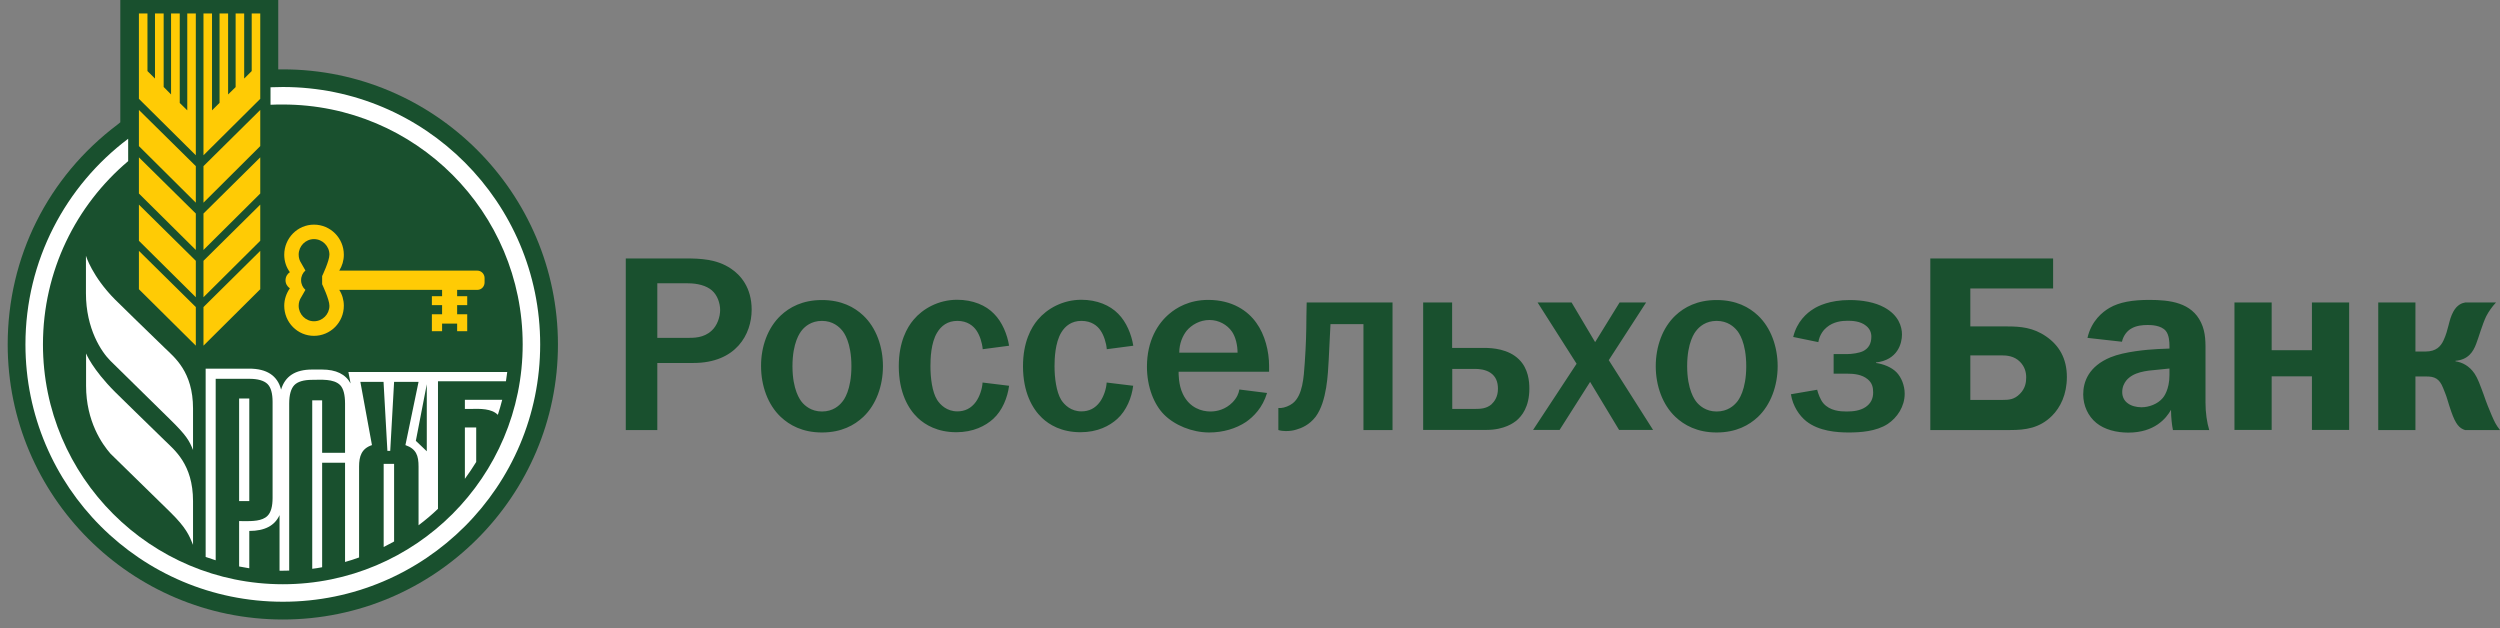 <svg width="207" height="52" viewBox="0 0 207 52" fill="none" xmlns="http://www.w3.org/2000/svg">
<rect x="0" y="0" width="207" height="52" fill="#808080" stroke="none"/>
<path d="M56.749 21.4C57.974 21.4 59.339 21.443 60.522 22.242C61.31 22.765 62.237 23.798 62.237 25.642C62.237 27.667 60.959 30.054 57.41 30.054H54.425V35.607H51.815V21.4H56.749ZM56.855 27.976C57.431 27.976 58.262 27.997 58.923 27.379C59.381 26.964 59.627 26.26 59.627 25.663C59.627 25.109 59.403 24.438 58.944 24.044C58.486 23.649 57.761 23.457 56.951 23.457H54.425V27.976H56.855ZM64.646 26.122C65.371 25.439 66.447 24.843 68.057 24.843C69.677 24.843 70.753 25.439 71.478 26.122C72.554 27.134 73.108 28.711 73.108 30.321C73.108 31.93 72.554 33.507 71.478 34.52C70.753 35.202 69.677 35.809 68.057 35.809C66.447 35.809 65.371 35.202 64.646 34.52C63.57 33.507 63.016 31.93 63.016 30.321C63.005 28.701 63.57 27.134 64.646 26.122ZM66.405 33.305C66.629 33.571 67.151 34.072 68.057 34.072C68.973 34.072 69.485 33.582 69.709 33.305C69.879 33.124 70.497 32.292 70.497 30.321C70.497 28.349 69.879 27.528 69.709 27.337C69.485 27.07 68.963 26.569 68.057 26.569C67.151 26.569 66.629 27.059 66.405 27.337C66.245 27.528 65.616 28.349 65.616 30.321C65.616 32.282 66.245 33.113 66.405 33.305ZM81.368 28.914C81.325 28.381 81.123 27.752 80.846 27.358C80.59 26.985 80.1 26.569 79.268 26.569C78.458 26.569 77.925 26.985 77.595 27.539C77.073 28.392 77.041 29.713 77.041 30.321C77.041 31.291 77.18 32.452 77.595 33.113C77.862 33.529 78.405 34.062 79.268 34.062C79.886 34.062 80.409 33.816 80.803 33.273C81.112 32.836 81.325 32.218 81.357 31.674L83.553 31.941C83.425 32.911 82.999 33.998 82.231 34.69C81.592 35.266 80.59 35.788 79.183 35.788C77.617 35.788 76.593 35.17 75.996 34.605C75.186 33.838 74.419 32.474 74.419 30.321C74.419 28.317 75.101 27.113 75.645 26.473C76.412 25.557 77.712 24.821 79.247 24.821C80.558 24.821 81.634 25.28 82.306 25.983C82.988 26.665 83.403 27.699 83.553 28.626L81.368 28.914ZM91.642 28.914C91.599 28.381 91.397 27.752 91.12 27.358C90.875 26.985 90.374 26.569 89.542 26.569C88.732 26.569 88.2 26.985 87.869 27.539C87.358 28.392 87.315 29.713 87.315 30.321C87.315 31.291 87.464 32.452 87.869 33.113C88.136 33.529 88.679 34.062 89.542 34.062C90.161 34.062 90.683 33.816 91.077 33.273C91.386 32.836 91.599 32.218 91.631 31.674L93.827 31.941C93.71 32.911 93.273 33.998 92.505 34.69C91.866 35.266 90.875 35.788 89.468 35.788C87.89 35.788 86.878 35.17 86.281 34.605C85.471 33.838 84.704 32.474 84.704 30.321C84.704 28.317 85.386 27.113 85.93 26.473C86.697 25.557 87.997 24.821 89.532 24.821C90.832 24.821 91.908 25.28 92.59 25.983C93.272 26.665 93.688 27.699 93.837 28.626L91.642 28.914ZM104.911 32.538C104.538 33.774 103.792 34.499 103.173 34.935C102.342 35.49 101.266 35.809 100.125 35.809C98.697 35.809 97.248 35.202 96.374 34.317C95.564 33.497 94.967 32.058 94.967 30.363C94.967 28.21 95.862 26.782 96.832 25.973C97.397 25.493 98.452 24.832 100.04 24.832C102.054 24.832 103.333 25.759 104.015 26.718C104.74 27.71 105.081 29.095 105.081 30.299V30.779H97.589C97.589 30.896 97.567 31.855 97.941 32.623C98.495 33.785 99.518 34.072 100.221 34.072C100.776 34.072 101.479 33.902 102.065 33.305C102.417 32.932 102.566 32.58 102.619 32.25L104.911 32.538ZM102.47 29.202C102.47 28.605 102.321 27.923 102.012 27.465C101.617 26.889 100.914 26.495 100.147 26.495C99.358 26.495 98.676 26.889 98.26 27.379C97.93 27.795 97.642 28.434 97.642 29.202H102.47ZM115.301 25.045V35.607H112.894V26.836H110.164C110.101 28.264 110.059 28.839 110.016 29.82C109.952 30.918 109.877 33.23 108.94 34.499C108.417 35.181 107.777 35.447 107.32 35.575C107.052 35.66 106.765 35.692 106.467 35.692C106.264 35.692 106.051 35.671 105.848 35.607V33.785H106.051C106.36 33.763 106.776 33.603 107.042 33.39C107.873 32.729 107.948 31.237 108.033 30.054C108.14 28.498 108.162 27.571 108.171 26.164L108.193 25.045H115.301ZM120.236 28.807H122.89C123.572 28.807 124.893 28.893 125.768 29.756C126.556 30.523 126.631 31.6 126.631 32.175C126.631 33.688 126.012 34.456 125.533 34.85C125.363 34.978 124.585 35.596 123.093 35.596H117.838V25.045H120.236V28.807ZM120.236 33.859H122.122C122.581 33.859 123.071 33.838 123.487 33.486C123.732 33.252 124.03 32.868 124.03 32.197C124.03 31.621 123.86 31.163 123.391 30.854C122.975 30.587 122.453 30.545 122.133 30.545H120.247V33.859H120.236ZM130.127 25.045L132.077 28.328L134.102 25.045H136.297L133.206 29.82L136.873 35.596H134.059L131.661 31.621L129.135 35.596H126.94L130.542 30.118L127.313 25.045H130.127ZM138.727 26.122C139.452 25.439 140.529 24.843 142.137 24.843C143.757 24.843 144.834 25.439 145.559 26.122C146.635 27.134 147.19 28.711 147.19 30.321C147.19 31.93 146.624 33.507 145.559 34.52C144.834 35.202 143.757 35.809 142.137 35.809C140.529 35.809 139.452 35.202 138.727 34.52C137.651 33.507 137.096 31.93 137.096 30.321C137.096 28.701 137.651 27.134 138.727 26.122ZM140.486 33.305C140.709 33.571 141.232 34.072 142.137 34.072C143.054 34.072 143.566 33.582 143.8 33.305C143.96 33.124 144.589 32.292 144.589 30.321C144.589 28.349 143.971 27.528 143.8 27.337C143.577 27.07 143.054 26.569 142.137 26.569C141.232 26.569 140.709 27.059 140.486 27.337C140.315 27.528 139.697 28.349 139.697 30.321C139.697 32.282 140.326 33.113 140.486 33.305ZM148.478 27.901C148.788 26.622 149.597 25.919 150.173 25.567C150.525 25.344 151.495 24.843 153.157 24.843C154.191 24.843 155.246 25.024 156.035 25.461C157.196 26.1 157.484 27.028 157.484 27.699C157.484 28.424 157.132 29.809 155.332 30.012V30.054C155.949 30.14 156.632 30.406 157.048 30.843C157.421 31.237 157.708 31.898 157.708 32.602C157.708 33.657 157.09 34.584 156.301 35.106C155.353 35.724 154.042 35.809 153.073 35.809C152.092 35.809 150.61 35.703 149.566 34.882C148.99 34.424 148.446 33.635 148.287 32.644L150.461 32.271C150.546 32.602 150.728 33.102 150.973 33.39C151.517 34.019 152.358 34.072 152.902 34.072C153.446 34.072 154.02 34.008 154.479 33.699C154.895 33.411 155.098 33.017 155.098 32.495C155.098 32.058 155.012 31.706 154.639 31.397C154.159 31.003 153.52 30.939 152.923 30.939H151.825V29.319H152.923C153.339 29.319 153.935 29.234 154.266 29.074C154.703 28.85 154.948 28.477 154.948 27.869C154.948 27.539 154.82 27.219 154.511 26.974C154.031 26.58 153.349 26.559 152.998 26.559C152.518 26.559 151.815 26.622 151.239 27.113C150.994 27.315 150.664 27.71 150.557 28.328L148.478 27.901ZM169.997 23.884H163.143V27.028H166.191C167.29 27.028 168.345 27.113 169.421 27.859C170.477 28.584 171.137 29.66 171.137 31.216C171.137 32.665 170.593 33.742 169.911 34.424C168.878 35.458 167.695 35.607 166.458 35.607H159.83V21.4H169.997V23.884ZM163.143 33.113H165.818C166.319 33.113 166.778 33.092 167.247 32.612C167.706 32.154 167.769 31.642 167.769 31.248C167.769 30.8 167.641 30.342 167.247 29.948C166.778 29.479 166.17 29.425 165.734 29.425H163.143V33.113ZM172.842 27.976C173.173 26.548 174.099 25.823 174.665 25.493C175.485 25.013 176.583 24.832 177.958 24.832C179.695 24.832 181.454 25.056 182.242 26.697C182.658 27.55 182.615 28.456 182.615 29.244V33.326C182.615 34.179 182.732 34.968 182.924 35.607H179.919C179.834 35.191 179.769 34.637 179.759 33.934C179.364 34.637 178.405 35.82 176.22 35.82C175.25 35.82 174.249 35.575 173.567 35.01C172.906 34.467 172.49 33.603 172.49 32.655C172.49 31.6 172.948 30.331 174.75 29.585C175.912 29.106 177.798 28.946 178.64 28.903L179.631 28.861V28.637C179.631 28.349 179.609 27.731 179.322 27.39C178.927 26.932 178.139 26.91 177.83 26.91C177.403 26.91 176.881 26.953 176.444 27.219C176.178 27.379 175.826 27.72 175.698 28.296L172.842 27.976ZM178.704 30.608C177.67 30.694 176.636 30.8 176.05 31.514C175.89 31.717 175.719 32.037 175.719 32.463C175.719 32.921 175.944 33.23 176.178 33.39C176.465 33.614 176.902 33.721 177.318 33.721C177.937 33.721 178.661 33.454 179.077 32.953C179.141 32.889 179.631 32.271 179.631 31.067V30.513L178.704 30.608ZM188.093 25.045V28.999H191.428V25.045H194.509V35.596H191.428V31.163H188.093V35.596H185.013V25.045H188.093ZM199.998 25.045V29.106H200.829C201.724 29.106 202.097 28.669 202.321 28.189C202.758 27.262 202.737 26.537 203.131 25.813C203.44 25.237 203.856 25.088 204.122 25.045H206.669C206.339 25.397 206.051 25.813 205.859 26.186C205.529 26.868 205.22 27.987 205.028 28.466C204.783 29.127 204.368 29.788 203.312 29.873V29.916C203.877 30.001 204.453 30.289 204.889 30.928C205.156 31.323 205.337 31.834 205.636 32.644C205.923 33.475 206.051 33.763 206.318 34.403C206.53 34.882 206.648 35.17 207 35.607H204.1C203.643 35.458 203.333 35.149 202.96 34.072C202.673 33.252 202.63 32.953 202.439 32.495L202.289 32.122C201.98 31.333 201.564 31.173 200.924 31.173H199.998V35.607H196.918V25.045H199.998Z" fill="#19502E"/>
<path d="M23.423 51.295C10.857 51.295 0.637 41.085 0.637 28.52C0.637 21.305 3.951 14.665 9.728 10.317L9.962 10.125V0H23.039V5.744H23.423C35.977 5.744 46.198 15.965 46.198 28.53C46.198 41.085 35.977 51.295 23.423 51.295Z" fill="#19502E"/>
<path d="M16.848 28.621L21.549 23.948V20.771L16.848 25.424V28.621ZM16.848 16.782L21.549 12.098V9.104L16.848 13.756V16.782ZM16.848 20.697L21.549 16.023V13.029L16.848 17.681V20.697ZM15.506 9.136L14.883 8.526V1.115H14.164V7.821L13.551 7.2V1.115H12.833V6.505L12.21 5.885V1.115H11.502V8.184L16.214 12.857V1.115H15.506V9.136ZM16.848 24.611L21.549 19.937V16.943L16.848 21.595V24.611ZM11.502 23.948L16.214 28.621V25.424L11.502 20.771V23.948ZM20.841 5.885L20.218 6.505V1.115H19.51V7.211L18.887 7.821V1.115H18.179V8.516L17.555 9.136V1.115H16.848V12.857L21.549 8.184V1.115H20.841V5.885ZM11.502 12.098L16.214 16.782V13.756L11.502 9.104V12.098ZM11.502 16.023L16.214 20.697V17.681L11.502 13.029V16.023ZM11.502 19.937L16.214 24.611V21.595L11.502 16.943V19.937ZM39.531 22.408H28.089C28.332 22.023 28.47 21.573 28.47 21.092C28.47 19.713 27.36 18.6 25.997 18.6C24.634 18.6 23.535 19.723 23.535 21.092C23.535 21.638 23.705 22.13 24 22.536C23.789 22.675 23.641 22.921 23.641 23.21C23.641 23.488 23.789 23.734 24 23.873C23.715 24.279 23.535 24.782 23.535 25.317C23.535 26.696 24.634 27.808 25.997 27.808C27.36 27.808 28.47 26.696 28.47 25.317C28.47 24.835 28.332 24.375 28.089 24.001H36.605V24.525H35.76V25.263H36.605V26.022H35.76V27.423H36.605V26.792H37.851V27.423H38.686V26.022H37.851V25.263H38.686V24.525H37.851V24.001H39.531C39.859 24.001 40.123 23.723 40.123 23.392V23.017C40.123 22.686 39.848 22.408 39.531 22.408ZM27.276 25.317C27.276 26.022 26.705 26.6 25.997 26.6C25.3 26.6 24.73 26.022 24.73 25.317C24.73 25.06 24.803 24.814 24.941 24.611L25.289 24.001C25.067 23.809 24.93 23.52 24.93 23.199C24.93 22.878 25.067 22.59 25.289 22.397L24.941 21.787C24.803 21.584 24.73 21.349 24.73 21.082C24.73 20.376 25.3 19.798 25.997 19.798C26.695 19.798 27.276 20.376 27.276 21.082C27.276 21.606 26.673 22.857 26.673 22.857V23.531C26.673 23.541 27.276 24.793 27.276 25.317Z" fill="#FFCB05"/>
<path d="M7.116 21.177V24.278C7.116 27.241 8.406 29.148 9.152 29.884C9.589 30.31 14.001 34.658 14.065 34.712C15.44 36.054 15.675 36.491 15.983 37.259V33.827C15.983 30.768 14.438 29.585 13.639 28.807C11.774 26.996 10.537 25.802 9.525 24.8C7.628 22.892 7.116 21.177 7.116 21.177ZM13.639 36.47C11.784 34.648 10.537 33.465 9.536 32.463C7.628 30.555 7.127 29.266 7.127 29.266V31.941C7.127 34.903 8.47 36.79 9.152 37.568C9.589 37.994 14.012 42.321 14.065 42.374C15.44 43.717 15.675 44.357 15.983 45.114V41.49C15.983 38.431 14.428 37.248 13.639 36.47Z" fill="white"/>
<path d="M23.423 7.204C23.082 7.204 22.741 7.215 22.399 7.226V8.675C22.741 8.654 23.071 8.654 23.423 8.654C34.389 8.654 43.278 17.542 43.278 28.52C43.278 39.486 34.389 48.375 23.423 48.375C12.456 48.375 3.557 39.486 3.557 28.52C3.557 22.434 6.296 16.988 10.612 13.343V11.489C5.443 15.379 2.107 21.56 2.107 28.52C2.107 40.285 11.646 49.824 23.423 49.824C35.189 49.824 44.727 40.285 44.727 28.52C44.727 16.753 35.189 7.204 23.423 7.204Z" fill="white"/>
<path d="M38.492 39.646C38.823 39.198 39.132 38.73 39.43 38.25V35.394H38.492V39.646ZM41.221 34.349C41.359 33.934 41.477 33.518 41.583 33.102H38.492V33.859H38.961C39.782 33.838 40.709 33.827 41.221 34.349Z" fill="white"/>
<path d="M20.641 32.996H19.799V41.49H20.641V32.996Z" fill="white"/>
<path d="M20.641 31.365C21.355 31.365 21.856 31.514 22.144 31.791C22.431 32.068 22.57 32.569 22.57 33.283V41.223C22.57 41.937 22.431 42.438 22.144 42.715C21.707 43.152 20.897 43.152 20.225 43.152C20.076 43.142 19.927 43.142 19.799 43.142V46.904C20.076 46.957 20.353 47.01 20.641 47.053V43.962C21.92 43.962 22.751 43.525 23.146 42.651V47.255H23.423C23.593 47.255 23.774 47.255 23.945 47.245V33.422C23.945 32.687 24.094 32.175 24.371 31.887C24.648 31.599 25.149 31.45 25.853 31.45C26.567 31.45 27.622 31.344 28.165 31.887C28.442 32.175 28.57 32.697 28.57 33.422V37.493H26.673V33.145H25.853V47.096C26.13 47.064 26.396 47.021 26.673 46.968V38.314H28.57V46.531C28.965 46.424 29.348 46.296 29.732 46.158V38.633C29.732 37.781 29.934 37.142 30.798 36.854L29.838 31.621H31.757L32.077 37.333H32.311L32.631 31.621H34.656L33.569 36.854C34.475 37.173 34.656 37.728 34.656 38.633V43.493C35.221 43.067 35.754 42.62 36.265 42.129V31.567H41.892C41.935 31.312 41.967 31.067 41.999 30.8H28.847L29.029 31.749C28.613 30.981 27.824 30.598 26.663 30.598H25.842C24.446 30.598 23.604 31.152 23.273 32.26C22.975 31.099 22.09 30.523 20.63 30.523H17.028V46.115C17.305 46.211 17.582 46.307 17.859 46.392V31.365H20.641ZM35.338 37.365L34.432 36.502L35.338 31.813V37.365Z" fill="white"/>
<path d="M31.768 45.294C32.055 45.145 32.343 44.996 32.631 44.836V38.41H31.768V45.294Z" fill="white"/>
</svg>

